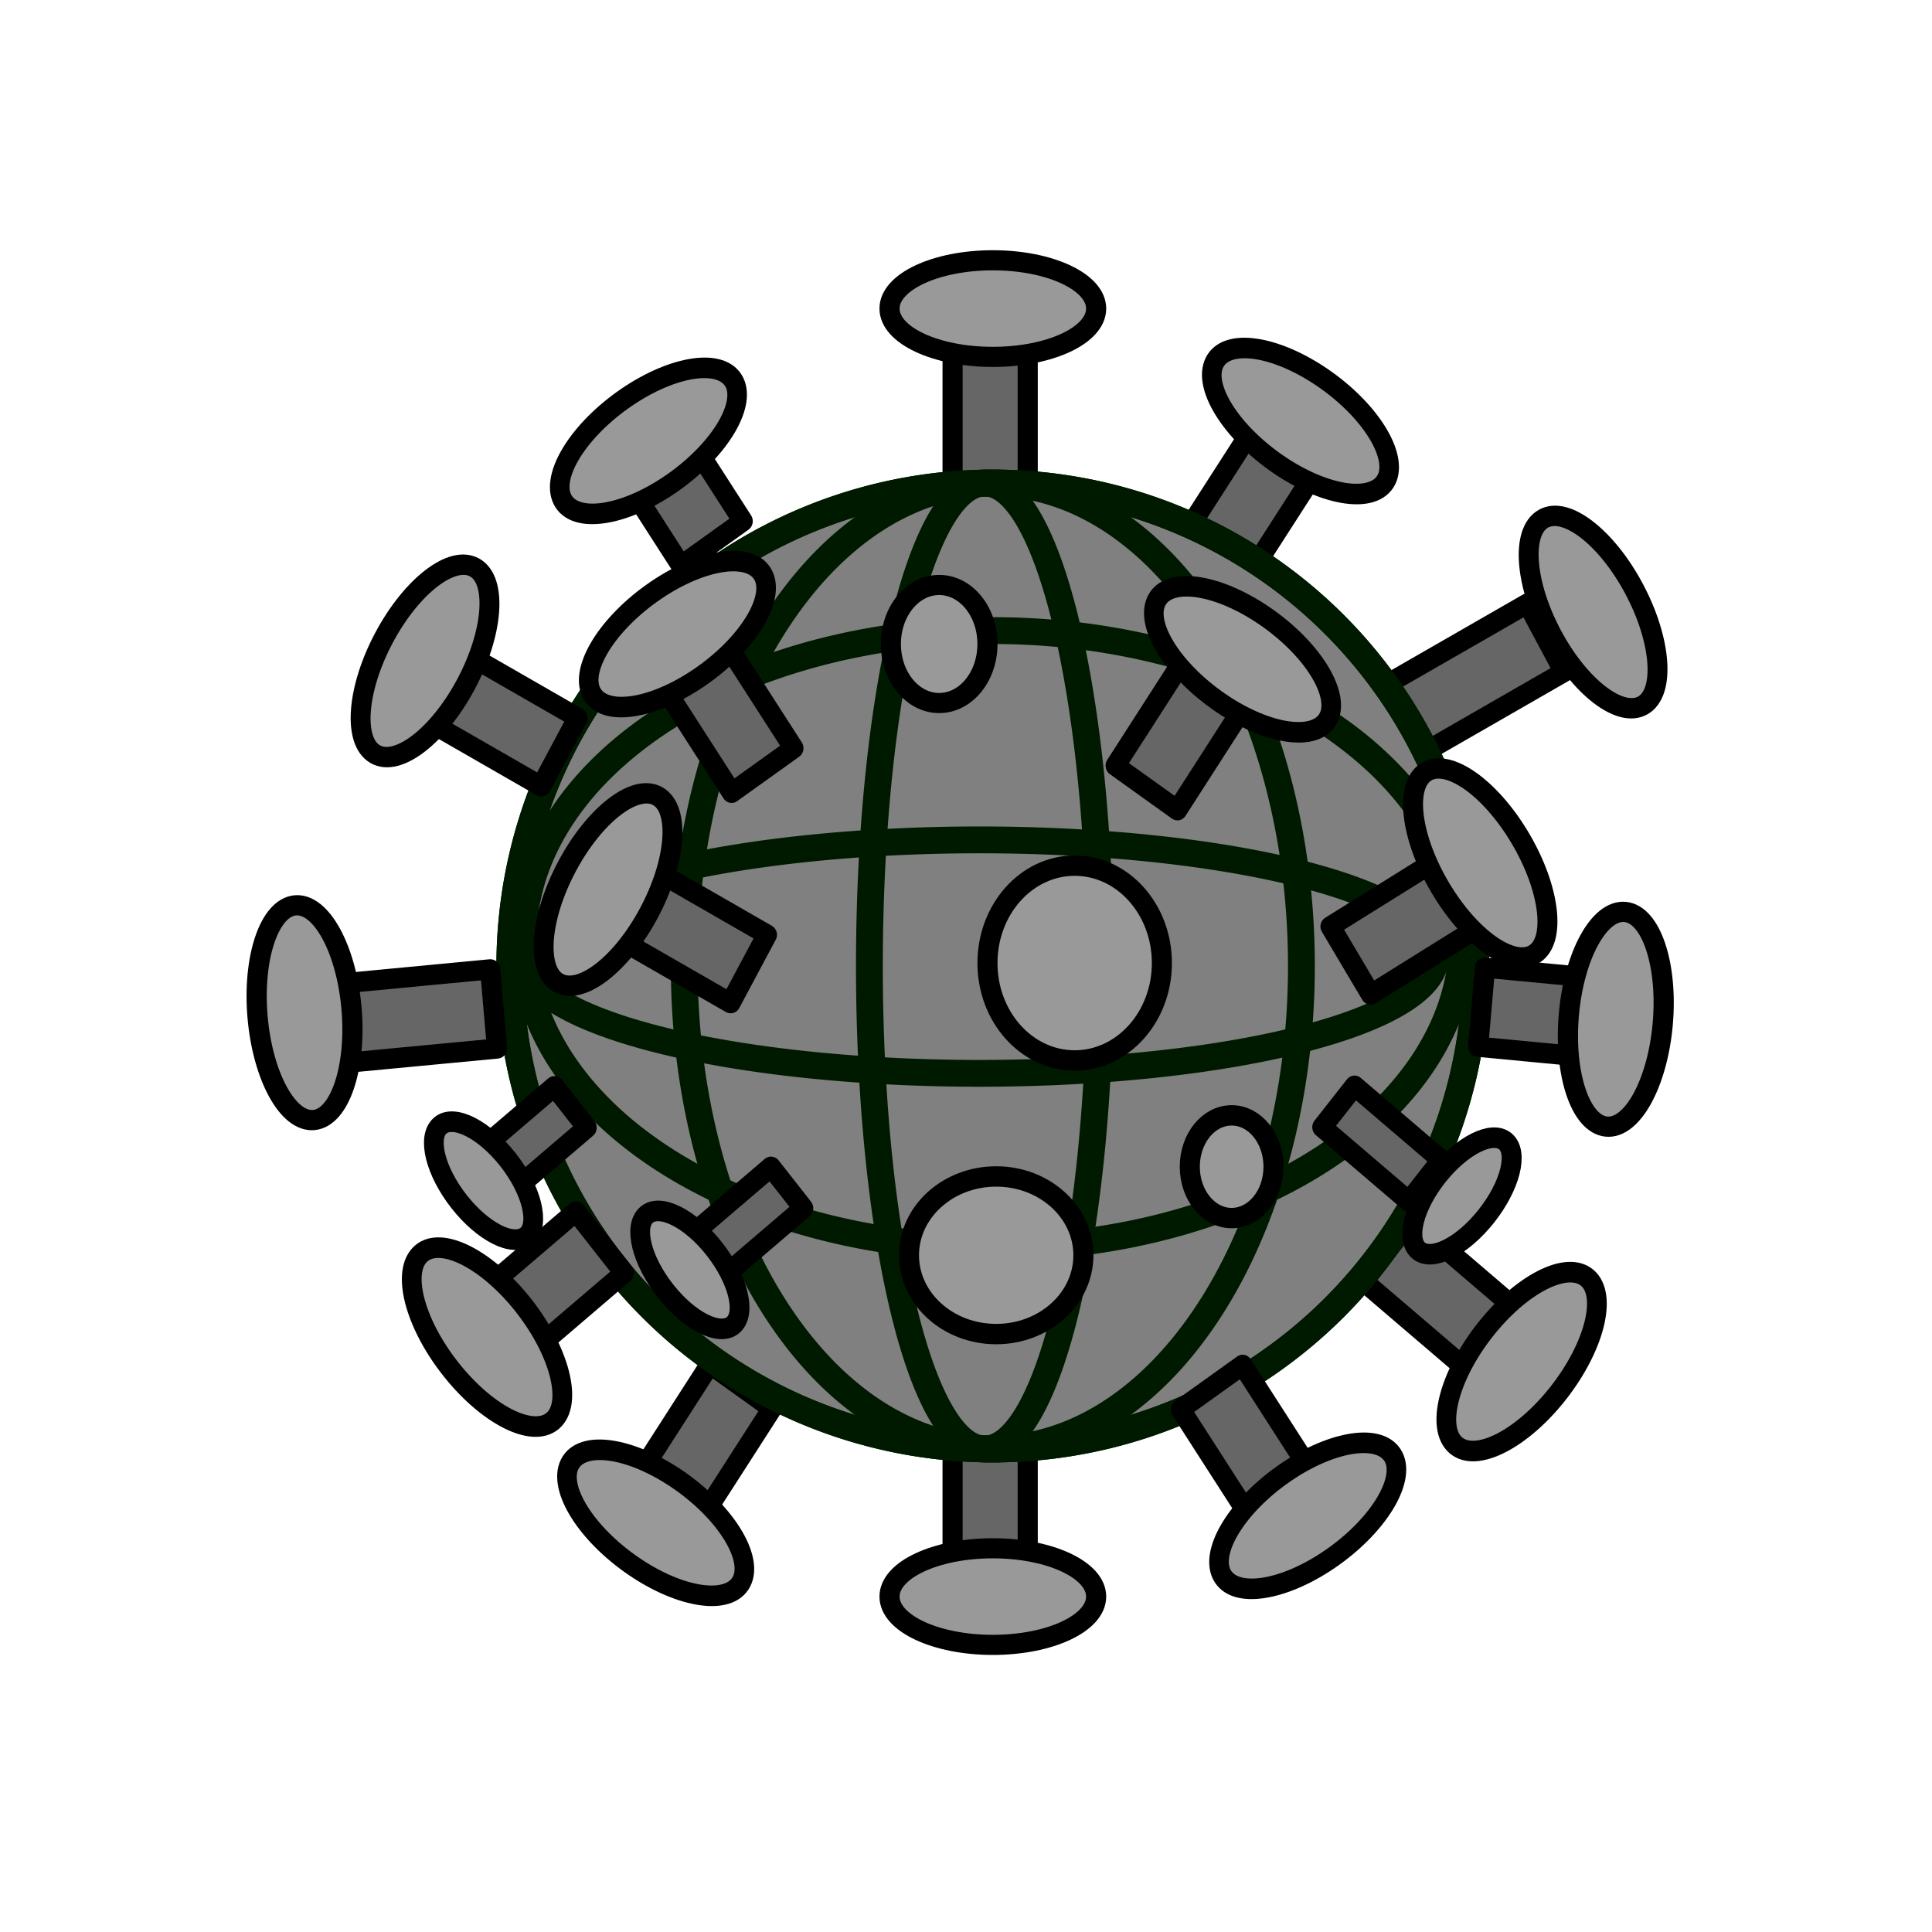 <svg version="1.1" viewBox="0 0 144 144" xmlns="http://www.w3.org/2000/svg">
 <g stroke="#000" stroke-linecap="round" stroke-linejoin="round">
  <rect transform="scale(1,-1)" x="71" y="-118" width="5.6" height="13" fill="#666" stroke-width="1.5"/>
  <ellipse transform="scale(1,-1)" cx="74" cy="-119" rx="7.7" ry="3.6" fill="#999" stroke-width="1.5"/>
  <rect transform="matrix(.81 -.58 .54 .84 0 0)" x="20" y="52" width="5.7" height="12" fill="#666" stroke-width="1.5"/>
  <ellipse transform="matrix(.81 -.58 .54 .84 0 0)" cx="23" cy="55" rx="7.8" ry="3.6" fill="#999" stroke-width="1.5"/>
 </g>
 <g fill="#666" stroke="#000" stroke-linecap="round" stroke-linejoin="round">
  <rect x="71" y="24" width="5.6" height="13" stroke-width="1.5"/>
  <rect transform="matrix(-.81 -.58 -.54 .84 0 0)" x="-102" y="-31" width="5.7" height="12" stroke-width="1.5"/>
  <rect transform="matrix(.81 .58 .54 -.84 0 0)" x="100" y="-64" width="5.7" height="12" stroke-width="1.5"/>
  <rect transform="matrix(.62 -.79 -.76 -.65 0 0)" x="-6.5" y="-151" width="5.8" height="12" stroke-width="1.5"/>
 </g>
 <g stroke-linecap="round" stroke-linejoin="round">
  <ellipse transform="matrix(.47 .88 -.87 .5 0 0)" cx="99" cy="-83" rx="7.9" ry="3.5" fill="#999" stroke="#000" stroke-width="1.5"/>
  <rect transform="matrix(.47 .88 -.87 .5 0 0)" x="96" y="-79" width="5.8" height="12" fill="#666" stroke="#000" stroke-width="1.5"/>
  <path d="m110 72a36 36 0 0 1-36 36 36 36 0 0 1-36-36 36 36 0 0 1 36-36 36 36 0 0 1 36 36z" fill="#808080" stroke="#001a00" stroke-width="2"/>
 </g>
 <g fill="none" stroke="#001a00" stroke-linecap="round" stroke-linejoin="round">
  <g stroke-width="2">
   <path d="m110 72a36 36 0 0 1-36 36 36 36 0 0 1-36-36 36 36 0 0 1 36-36 36 36 0 0 1 36 36z"/>
   <path d="m82 72a8.6 36 0 0 1-8.6 36 8.6 36 0 0 1-8.6-36 8.6 36 0 0 1 8.6-36 8.6 36 0 0 1 8.6 36z"/>
   <path d="m97 72a23 36 0 0 1-23 36 23 36 0 0 1-23-36 23 36 0 0 1 23-36 23 36 0 0 1 23 36z"/>
  </g>
  <path d="m74 93a35 23 0 0 1-35-23 35 23 0 0 1 35-23 35 23 0 0 1 35 23 35 23 0 0 1-35 23z" stroke-width="2"/>
  <path d="m73 80a34 8.7 0 0 1-34-8.7 34 8.7 0 0 1 34-8.7 34 8.7 0 0 1 34 8.7 34 8.7 0 0 1-34 8.7z" stroke-width="2"/>
 </g>
 <g fill="#666" stroke="#000" stroke-linecap="round" stroke-linejoin="round">
  <rect transform="matrix(-.81 .58 -.54 -.84 0 0)" x="-23" y="-149" width="5.7" height="12" stroke-width="1.5"/>
  <rect transform="matrix(.087 -1 -1 -.095 0 0)" x="-67" y="-128" width="5.9" height="12" stroke-width="1.5"/>
  <rect transform="matrix(-.087 -1 1 -.095 0 0)" x="-81" y="18" width="5.9" height="12" stroke-width="1.5"/>
  <rect transform="matrix(-.47 .88 .87 .5 0 0)" x="25" y="51" width="5.8" height="12" stroke-width="1.5"/>
 </g>
 <g transform="matrix(.65 0 0 .66 8.6 7.1)" fill="#999" stroke="#000" stroke-linecap="round" stroke-linejoin="round">
  <g stroke-width="2.3">
   <ellipse cx="110" cy="98" rx="10" ry="11"/>
   <ellipse cx="101" cy="131" rx="10" ry="8.9"/>
   <ellipse cx="128" cy="121" rx="4.8" ry="5.8"/>
  </g>
  <ellipse transform="matrix(.63 -.78 -.77 -.64 0 0)" cx="3.1" cy="-198" rx="7.9" ry="3.6" stroke-width="2.3"/>
 </g>
 <g fill="#666" stroke="#000" stroke-linecap="round" stroke-linejoin="round">
  <rect transform="matrix(.62 -.79 -.76 -.65 0 0)" x=".2" y="-138" width="3.9" height="8.5" stroke-width="1.5"/>
  <rect transform="matrix(-.47 .88 .87 .5 0 0)" x="32" y="71" width="5.8" height="12" stroke-width="1.5"/>
  <rect transform="matrix(-.62 -.79 .76 -.65 0 0)" x="-107" y="-17" width="3.9" height="8.5" stroke-width="1.5"/>
  <rect transform="matrix(.81 -.58 .54 .84 0 0)" x="14" y="68" width="5.7" height="12" stroke-width="1.5"/>
  <rect transform="matrix(-.81 -.58 -.54 .84 0 0)" x="-107" y="-14" width="5.7" height="12" stroke-width="1.5"/>
  <rect transform="matrix(-.62 -.79 .76 -.65 0 0)" x="-92" y="-26" width="3.9" height="8.5" stroke-width="1.5"/>
 </g>
 <ellipse cx="70" cy="48" rx="3.6" ry="4.4" fill="#999" stroke="#000" stroke-linecap="round" stroke-linejoin="round" stroke-width="1.5"/>
 <rect transform="matrix(-.51 -.86 -.85 .53 0 0)" x="-117" y="-62" width="5.9" height="12" fill="#666" stroke="#000" stroke-linecap="round" stroke-linejoin="round" stroke-width="1.5"/>
 <g fill="#999" stroke="#000" stroke-linecap="round" stroke-linejoin="round">
  <ellipse transform="matrix(-.087 -1 1 -.095 0 0)" cx="-77" cy="16" rx="8" ry="3.5" stroke-width="1.5"/>
  <ellipse transform="matrix(-.47 .88 .87 .5 0 0)" cx="27" cy="51" rx="7.9" ry="3.5" stroke-width="1.5"/>
  <ellipse transform="matrix(.81 .58 .54 -.84 0 0)" cx="103" cy="-64" rx="7.8" ry="3.6" stroke-width="1.5"/>
  <ellipse transform="matrix(-.81 .58 -.54 -.84 0 0)" cx="-21" cy="-149" rx="7.8" ry="3.6" stroke-width="1.5"/>
  <ellipse transform="matrix(-.47 .88 .87 .5 0 0)" cx="35" cy="71" rx="7.9" ry="3.5" stroke-width="1.5"/>
  <ellipse transform="matrix(.81 -.58 .54 .84 0 0)" cx="17" cy="68" rx="7.8" ry="3.6" stroke-width="1.5"/>
  <ellipse transform="matrix(-.81 -.58 -.54 .84 0 0)" cx="-105" cy="-14" rx="7.8" ry="3.6" stroke-width="1.5"/>
  <ellipse transform="matrix(.087 -1 -1 -.095 0 0)" cx="-64" cy="-126" rx="8" ry="3.5" stroke-width="1.5"/>
  <ellipse transform="matrix(.62 -.79 -.76 -.65 0 0)" cx="-3.4" cy="-152" rx="7.9" ry="3.6" stroke-width="1.5"/>
  <ellipse transform="matrix(-.51 -.86 -.85 .53 0 0)" cx="-113" cy="-62" rx="7.9" ry="3.5" stroke-width="1.5"/>
  <ellipse transform="matrix(-.81 -.58 -.54 .84 0 0)" cx="-99" cy="-31" rx="7.8" ry="3.6" stroke-width="1.5"/>
  <ellipse cx="74" cy="23" rx="7.7" ry="3.6" stroke-width="1.5"/>
  <ellipse transform="matrix(-.62 -.79 .76 -.65 0 0)" cx="-90" cy="-26" rx="5.2" ry="2.4" stroke-width="1.5"/>
 </g>
 <ellipse transform="matrix(-.62 -.79 .76 -.65 0 0)" cx="-105" cy="-18" rx="5.2" ry="2.4" fill="#999" stroke="#000" stroke-linecap="round" stroke-linejoin="round" stroke-width="1.5"/>
 <rect transform="matrix(-.62 -.79 .76 -.65 0 0)" x="-102" y="-34" width="5.8" height="12" fill="#666" stroke="#000" stroke-linecap="round" stroke-linejoin="round" stroke-width="1.5"/>
 <ellipse transform="matrix(-.62 -.79 .76 -.65 0 0)" cx="-99" cy="-33" rx="7.9" ry="3.6" fill="#999" stroke="#000" stroke-linecap="round" stroke-linejoin="round" stroke-width="1.5"/>
</svg>
